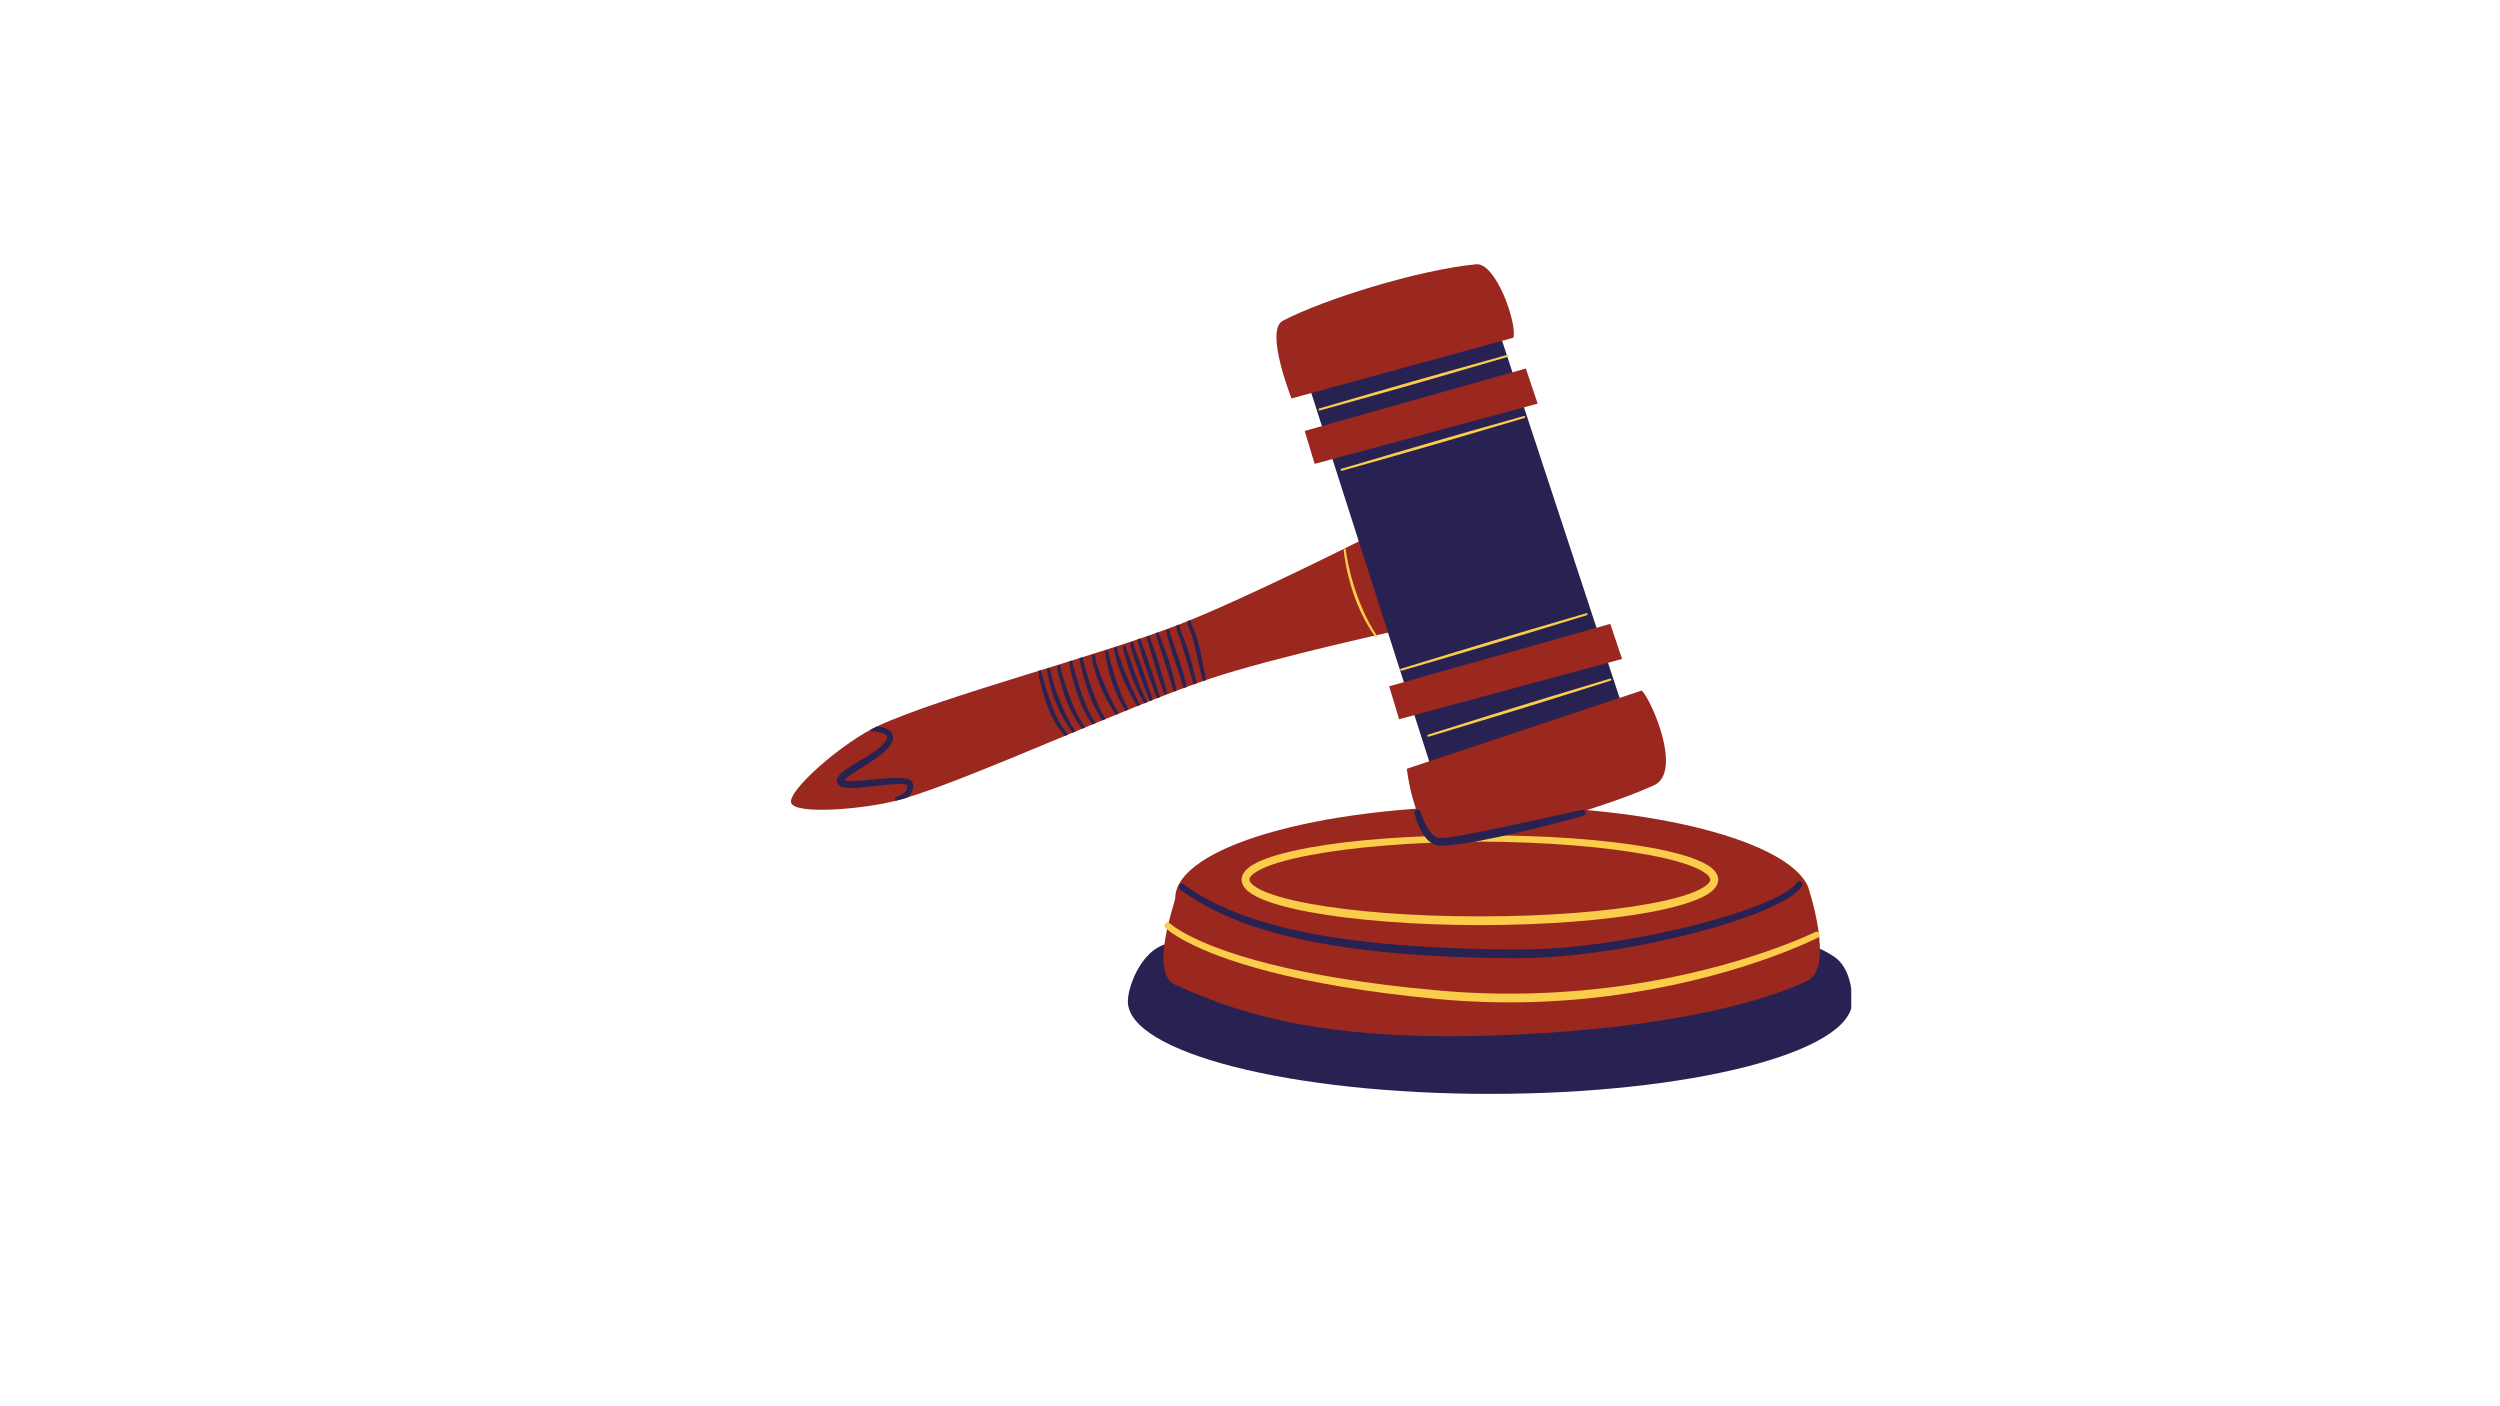 <svg xmlns="http://www.w3.org/2000/svg" xmlns:xlink="http://www.w3.org/1999/xlink" width="1366" zoomAndPan="magnify" viewBox="0 0 1024.5 576" height="768" preserveAspectRatio="xMidYMid meet" version="1.0"><defs><clipPath id="3574543cf3"><path d="M 462 130 L 758.641 130 L 758.641 448.277 L 462 448.277 Z M 462 130 " clip-rule="nonzero"/></clipPath></defs><path fill="#9b281f" d="M 578.102 257.188 C 578.102 257.188 522.367 269.18 495.414 278.277 C 460.75 289.969 398.695 318.883 370.168 327.336 C 355.465 331.688 325.941 334.027 324.227 329.047 C 322.512 324.07 345.484 304.066 359.934 297.422 C 386.516 285.199 449.453 269.039 483.77 255.703 C 511.926 244.754 565.879 217.344 565.879 217.344 L 578.102 257.188 " fill-opacity="1" fill-rule="evenodd"/><g clip-path="url(#3574543cf3)"><path fill="#282252" d="M 751.633 392.043 C 730.305 377.758 673.945 372.41 610.637 372.41 C 554.414 372.41 509.055 386.441 481.242 386.441 C 468.762 386.441 462.188 403.781 462.188 410.355 C 462.188 431.285 528.711 448.277 610.637 448.277 C 692.562 448.277 759.062 431.285 759.062 410.355 C 759.062 405.586 757.883 396.234 751.633 392.043 Z M 589.496 323.91 L 535.312 154.602 L 612.676 130.895 L 668.965 301.984 L 589.496 323.91 " fill-opacity="1" fill-rule="evenodd"/></g><path fill="#9b281f" d="M 481.59 403.551 C 470.801 398.781 481.59 369.562 481.59 368.199 C 481.59 347.27 539.941 330.273 611.816 330.273 C 677.766 330.273 732.32 344.582 740.863 363.129 C 740.863 363.129 752.234 396.605 740.445 402.066 C 718.449 412.301 675.195 422.559 608.762 424.434 C 534.848 426.492 502.777 412.902 481.59 403.551 " fill-opacity="1" fill-rule="evenodd"/><path fill="#fbcb4a" d="M 606.469 344.883 C 633.793 345 658.43 347.105 675.867 350.395 C 686.195 352.34 693.949 354.676 698.094 357.293 C 699.113 357.941 699.879 358.566 700.363 359.238 C 700.664 359.656 700.852 360.047 700.852 360.465 C 700.852 360.906 700.664 361.297 700.363 361.691 C 699.855 362.363 699.09 362.988 698.094 363.613 C 693.926 366.207 686.172 368.5 675.844 370.375 C 658.406 373.57 633.77 375.559 606.469 375.535 C 579.168 375.559 554.508 373.59 537.07 370.398 C 526.746 368.5 518.988 366.23 514.82 363.637 C 513.824 362.988 513.035 362.363 512.551 361.715 C 512.25 361.297 512.039 360.906 512.039 360.465 C 512.039 359.309 513.129 358.359 514.797 357.293 C 518.965 354.652 526.723 352.34 537.047 350.395 C 554.484 347.105 579.145 345.023 606.469 344.93 Z M 606.469 342.289 C 578.938 342.223 554.066 344.168 536.492 347.359 C 525.609 349.352 517.48 351.828 513.105 354.562 C 510.164 356.391 508.801 358.473 508.801 360.465 C 508.801 362.48 510.164 364.562 513.082 366.391 C 517.461 369.168 525.586 371.691 536.469 373.73 C 554.043 377.02 578.914 379.078 606.469 379.125 C 634.023 379.102 658.895 377.043 676.469 373.754 C 687.328 371.715 695.48 369.168 699.855 366.414 C 702.773 364.562 704.141 362.48 704.141 360.465 C 704.141 358.473 702.75 356.391 699.832 354.562 C 695.434 351.828 687.305 349.328 676.422 347.359 C 658.848 344.168 633.977 342.246 606.469 342.336 L 606.469 342.289 " fill-opacity="1" fill-rule="evenodd"/><path fill="#9b281f" d="M 672.785 282.977 L 576.527 315.043 C 576.527 315.043 580.281 351.457 598.711 346.527 C 621.938 340.277 657.203 331.223 677.812 321.801 C 689.668 316.383 676.816 286.867 672.785 282.977 Z M 604.918 108.301 C 580.93 110.66 542.559 122.652 525.727 131.426 C 518.176 135.363 529.27 163.285 529.27 163.285 L 620.199 138.395 C 621.797 132.609 613.047 107.488 604.918 108.301 Z M 659.891 255.656 L 569.281 281.242 L 573.355 294.738 L 664.727 270.035 Z M 630.133 165.414 L 538.738 190.094 L 534.664 176.598 L 625.293 151.012 L 630.133 165.414 " fill-opacity="1" fill-rule="evenodd"/><path fill="#282252" d="M 373.039 325.527 C 372.645 326.062 372.16 326.5 371.648 326.871 C 371.164 327.012 370.629 327.195 370.168 327.336 C 369.195 327.637 368.152 327.914 367.039 328.168 C 366.973 328.074 366.832 328.008 366.809 327.867 C 366.648 327.289 366.996 326.688 367.551 326.547 C 367.551 326.547 369.449 325.992 370.746 324.672 C 371.441 323.977 371.949 323.051 371.789 321.801 C 371.766 321.801 371.695 321.73 371.625 321.711 C 371.488 321.641 371.301 321.57 371.117 321.523 C 370.398 321.34 369.426 321.293 368.293 321.293 C 364.934 321.293 360.234 321.941 355.902 322.426 C 352.57 322.797 349.441 323.051 347.289 322.938 C 346.293 322.867 345.461 322.703 344.836 322.473 C 344.234 322.242 343.793 321.895 343.492 321.5 C 342.637 320.367 342.75 318.906 344.188 317.379 C 345.621 315.828 348.656 313.977 351.988 311.961 C 355.996 309.555 360.465 306.938 362.57 304.207 C 363.59 302.91 363.844 302.055 363.336 301.43 C 362.805 300.781 361.809 300.434 360.859 300.18 C 359.215 299.785 357.594 299.738 357.594 299.738 C 357.152 299.738 356.852 299.438 356.691 299.066 C 357.594 298.582 358.449 298.141 359.309 297.746 C 360.141 297.816 361.137 297.934 362.109 298.211 C 363.336 298.559 364.426 299.113 365.117 299.922 C 366.184 301.152 366.531 303.004 364.562 305.711 C 363.637 306.961 362.27 308.234 360.695 309.484 C 356.414 312.844 350.367 316.016 347.312 318.516 C 346.918 318.84 346.57 319.141 346.293 319.441 C 346.223 319.531 346.109 319.648 346.016 319.742 C 346.18 319.789 346.41 319.855 346.594 319.902 C 347.266 320.02 348.121 320.043 349.117 320.043 C 354.211 319.996 362.387 318.723 367.711 318.746 C 370.074 318.746 371.949 319.047 372.922 319.648 C 373.664 320.113 374.059 320.715 374.148 321.43 C 374.359 323.121 373.871 324.465 373.039 325.527 " fill-opacity="1" fill-rule="evenodd"/><path fill="#282252" d="M 457.719 266.145 C 457.809 266.078 457.879 266.008 457.832 265.984 C 457.809 266.055 457.766 266.098 457.719 266.145 Z M 467.074 288.672 C 465.613 285.801 464.27 282.953 462.996 280.059 C 462.348 278.602 461.746 277.164 461.145 275.684 C 460.566 274.227 459.988 272.766 459.477 271.238 C 459.199 270.52 458.969 269.781 458.715 269.039 C 458.48 268.297 458.25 267.559 458.043 266.793 C 458.02 266.723 457.789 266.379 457.719 266.145 L 457.695 266.191 C 457.695 266.168 457.695 266.168 457.719 266.145 C 457.695 266.055 457.695 265.961 457.789 265.961 C 457.809 265.961 457.809 265.961 457.832 265.984 C 457.902 265.82 457.902 265.637 457.832 265.473 C 457.672 265.148 457.301 264.988 456.977 265.148 C 456.723 265.242 456.516 265.52 456.492 265.938 C 456.469 266.332 456.676 266.98 456.723 267.141 C 456.883 267.906 457.07 268.691 457.277 269.457 C 457.488 270.219 457.695 270.984 457.926 271.75 C 458.367 273.254 458.852 274.711 459.41 276.172 C 459.777 277.121 460.172 278.07 460.59 279.02 C 461.215 280.43 461.887 281.82 462.605 283.207 C 463.645 285.246 464.781 287.262 465.938 289.297 C 465.938 289.344 466.008 289.344 466.031 289.367 C 466.402 289.227 466.75 289.09 467.117 288.949 C 467.098 288.855 467.117 288.766 467.074 288.672 Z M 454.152 267.281 C 454.199 267.188 454.246 267.117 454.129 267.117 C 454.129 267.141 454.129 267.164 454.129 267.188 C 454.129 267.211 454.152 267.258 454.152 267.281 Z M 467.375 281.68 C 466.727 280.129 466.125 278.531 465.52 276.934 C 464.941 275.359 464.34 273.762 463.785 272.141 L 462.141 267.441 C 462.047 267.188 461.539 265.961 461.375 265.359 C 461.422 265.148 461.352 264.895 461.168 264.734 C 460.938 264.504 460.703 264.523 460.566 264.547 C 460.379 264.594 460.219 264.711 460.102 264.941 C 460.055 265.035 460.035 265.219 460.078 265.52 C 460.172 266.078 460.66 267.582 460.75 267.883 L 462.164 272.676 C 462.605 274.062 463.043 275.43 463.555 276.773 C 464.039 278.113 464.594 279.457 465.152 280.777 C 466.262 283.324 467.512 285.801 468.902 288.23 C 469.297 288.07 469.711 287.906 470.129 287.746 C 469.109 285.754 468.207 283.742 467.375 281.68 Z M 459.086 283.465 C 458.527 282.074 458.02 280.66 457.531 279.25 C 457.07 277.836 456.582 276.426 456.191 274.965 L 454.73 269.918 C 454.684 269.758 454.27 267.996 454.152 267.281 C 454.105 267.348 454.059 267.395 454.012 267.441 C 454.012 267.441 454.035 267.418 454.035 267.395 C 454.082 267.328 454.105 267.258 454.129 267.188 C 454.105 267.164 454.105 267.117 454.129 267.117 C 454.152 266.887 454.035 266.656 453.828 266.516 C 453.641 266.398 453.48 266.422 453.34 266.445 C 453.18 266.469 452.926 266.609 452.855 267.004 C 452.832 267.07 452.855 267.234 452.855 267.441 C 452.949 268.207 453.273 270.082 453.32 270.266 C 453.504 271.125 453.688 271.98 453.898 272.836 C 454.105 273.715 454.312 274.574 454.523 275.43 C 454.918 276.91 455.332 278.395 455.844 279.828 C 456.328 281.285 456.883 282.699 457.488 284.109 C 458.574 286.59 459.871 288.949 461.262 291.312 C 461.676 291.125 462.094 290.965 462.488 290.801 C 461.191 288.395 460.055 285.965 459.086 283.465 Z M 474.969 260.035 C 475.016 259.941 475.016 259.895 474.969 259.871 C 474.969 259.918 474.969 259.965 474.945 260.012 Z M 475.34 285.547 C 474.621 283.371 473.926 281.172 473.23 278.996 C 472.77 277.535 472.305 276.078 471.82 274.621 C 471.496 273.648 471.172 272.676 470.848 271.727 C 470.336 270.266 469.828 268.832 469.32 267.395 L 467.859 263.297 C 467.836 263.23 467.605 262.395 467.488 262.07 C 467.422 261.863 467.281 261.746 467.164 261.676 C 466.863 261.77 466.562 261.863 466.238 261.977 C 466.238 262.023 466.191 262.047 466.191 262.094 C 466.168 262.234 466.191 262.348 466.262 262.441 C 466.262 262.441 466.262 262.465 466.262 262.465 C 466.332 262.582 466.426 262.672 466.562 262.742 C 466.473 262.719 466.379 262.672 466.309 262.648 C 466.426 263.02 466.539 263.645 466.562 263.715 L 467.789 267.906 C 468.23 269.363 468.695 270.824 469.156 272.281 C 469.48 273.254 469.805 274.227 470.129 275.199 C 470.641 276.633 471.148 278.094 471.68 279.527 C 472.469 281.68 473.277 283.832 474.09 285.988 C 474.113 286.055 474.18 286.078 474.203 286.125 C 474.598 285.965 474.945 285.848 475.34 285.684 C 475.316 285.641 475.363 285.594 475.34 285.547 Z M 470.105 261.793 Z M 470.012 261.699 C 470.035 261.723 470.059 261.77 470.105 261.793 C 470.082 261.77 470.059 261.746 470.035 261.723 C 470.035 261.723 470.012 261.699 470.012 261.699 Z M 474.969 259.871 C 474.969 259.848 474.992 259.801 474.969 259.801 C 474.969 259.824 474.969 259.848 474.969 259.848 C 474.969 259.848 474.969 259.848 474.969 259.871 Z M 466.262 262.465 L 466.262 262.441 C 466.125 262.512 466.191 262.582 466.309 262.648 C 466.309 262.582 466.285 262.535 466.262 262.488 C 466.262 262.488 466.262 262.488 466.262 262.465 Z M 470.199 262.371 L 470.707 264.016 L 472.238 269.246 C 472.629 270.5 472.977 271.75 473.348 272.977 C 473.742 274.227 474.113 275.453 474.504 276.703 C 475.293 279.18 476.102 281.656 476.961 284.109 C 477.074 284.457 477.445 284.645 477.793 284.527 C 478.141 284.434 478.328 284.066 478.211 283.719 C 477.609 281.633 477.055 279.527 476.473 277.422 C 476.102 276.008 475.711 274.598 475.293 273.207 C 474.852 271.703 474.391 270.219 473.902 268.738 L 472.074 263.574 L 471.473 261.934 C 471.426 261.84 471.242 261.332 471.148 261.145 C 471.102 261.008 471.031 260.938 471.031 260.914 C 470.707 260.543 470.383 260.66 470.223 260.75 C 470.152 260.797 469.828 260.938 469.898 261.398 C 469.898 261.469 469.922 261.539 469.969 261.609 C 470.035 261.586 470.082 261.676 470.105 261.793 L 470.129 261.816 C 470.176 262.023 470.199 262.324 470.199 262.371 Z M 472.305 286.59 C 471.309 283.484 470.293 280.406 469.25 277.305 C 468.902 276.285 468.555 275.266 468.184 274.25 C 467.812 273.23 467.441 272.211 467.074 271.191 L 465.195 266.145 L 464.594 264.363 C 464.594 264.27 464.641 263.969 464.641 263.875 C 464.664 263.715 464.641 263.598 464.594 263.531 C 464.504 263.297 464.34 263.16 464.156 263.113 C 464.016 263.09 463.809 263.043 463.555 263.25 C 463.367 263.367 463.273 263.574 463.297 263.785 C 463.297 263.785 463.32 263.762 463.367 263.785 C 463.414 263.785 463.391 263.875 463.344 263.969 C 463.344 263.945 463.32 263.945 463.32 263.922 C 463.32 263.945 463.32 263.969 463.344 264.016 C 463.32 264.086 463.273 264.18 463.273 264.223 C 463.254 264.41 463.254 264.57 463.297 264.688 L 463.809 266.609 C 464.062 267.465 464.34 268.344 464.617 269.203 C 464.871 270.059 465.152 270.914 465.453 271.773 C 465.961 273.301 466.492 274.852 467.027 276.379 C 467.559 277.812 468.09 279.227 468.625 280.637 C 469.434 282.77 470.27 284.875 471.055 287.004 C 471.102 287.121 471.219 287.191 471.309 287.281 C 471.633 287.145 471.957 287.004 472.281 286.891 C 472.305 286.773 472.352 286.68 472.305 286.59 Z M 445.746 290.523 C 444.844 288.555 444.078 286.543 443.363 284.48 C 442.875 283.141 442.434 281.75 441.996 280.359 L 440.168 274.316 L 439.609 272.305 C 439.586 272.211 439.609 272.074 439.609 271.934 C 439.633 271.68 439.633 271.469 439.586 271.309 C 439.52 271.031 439.355 270.844 439.148 270.754 C 439.125 270.754 439.078 270.754 439.055 270.754 C 438.777 270.824 438.523 270.914 438.266 271.008 C 438.176 271.125 438.129 271.285 438.152 271.449 C 438.176 271.562 438.223 271.68 438.312 271.773 C 438.289 272.004 438.266 272.441 438.289 272.629 L 438.73 274.688 C 438.984 275.707 439.215 276.75 439.496 277.789 C 439.773 278.809 440.051 279.852 440.328 280.871 C 440.676 282.051 441.023 283.23 441.418 284.391 C 442.02 286.148 442.715 287.887 443.477 289.551 C 444.637 292.098 446.047 294.531 447.715 296.867 C 448.133 296.684 448.547 296.52 448.988 296.336 C 447.738 294.461 446.672 292.516 445.746 290.523 Z M 440.352 290.41 C 439.727 289.02 439.172 287.605 438.613 286.195 C 438.059 284.758 437.551 283.348 437.062 281.891 C 436.645 280.707 436.254 279.504 435.883 278.301 C 435.652 277.512 435.395 276.703 435.164 275.914 L 434.633 274.016 C 434.609 273.902 434.656 273.762 434.656 273.625 C 434.656 273.438 434.656 273.277 434.609 273.16 C 434.539 272.906 434.398 272.723 434.191 272.652 C 434.074 272.582 433.938 272.559 433.754 272.582 C 433.406 272.629 433.148 272.953 433.219 273.301 C 433.219 273.414 433.266 273.531 433.336 273.625 C 433.336 273.809 433.312 274.156 433.336 274.316 L 433.754 276.262 C 434.008 277.305 434.262 278.324 434.539 279.344 C 434.816 280.383 435.117 281.402 435.418 282.422 C 435.883 283.902 436.367 285.383 436.926 286.844 C 437.504 288.301 438.129 289.738 438.824 291.125 C 440.121 293.766 441.672 296.266 443.453 298.629 C 443.871 298.465 444.289 298.281 444.703 298.117 C 442.992 295.688 441.578 293.094 440.352 290.41 Z M 433.52 294.738 C 432.547 292.84 431.738 290.824 430.973 288.836 C 430.188 286.75 429.469 284.691 428.82 282.723 C 428.543 281.891 428.309 281.031 428.055 280.199 C 427.684 278.902 427.336 277.629 426.992 276.332 C 426.945 276.172 426.805 275.223 426.621 274.598 C 426.273 274.711 425.926 274.828 425.555 274.941 C 425.719 275.406 425.602 276.516 425.648 276.656 C 425.926 277.977 426.203 279.297 426.527 280.594 C 426.734 281.473 426.969 282.352 427.223 283.23 C 427.824 285.223 428.473 287.352 429.281 289.48 C 430.07 291.543 430.996 293.582 432.062 295.523 C 433.266 297.746 434.746 299.785 436.367 301.566 C 436.809 301.383 437.25 301.195 437.688 301.035 C 436.066 299.184 434.703 297.055 433.52 294.738 Z M 482.102 282.629 C 481.523 280.035 480.898 277.445 480.203 274.898 C 479.832 273.602 479.484 272.328 479.09 271.055 C 478.695 269.805 478.234 268.555 477.816 267.305 C 477.492 266.422 477.191 265.543 476.867 264.664 C 476.543 263.785 476.195 262.906 475.848 262.047 L 475.199 260.426 C 475.176 260.426 475.039 260.219 474.969 260.035 C 474.945 260.078 474.922 260.125 474.898 260.148 C 474.922 260.102 474.945 260.059 474.945 260.012 C 474.898 259.918 474.898 259.824 474.969 259.801 C 474.945 259.477 474.668 259.223 474.32 259.223 C 474.137 259.223 473.602 259.41 473.695 260.059 C 473.742 260.289 473.926 260.844 473.949 260.891 L 474.484 262.535 L 476.172 267.836 C 476.566 269.039 476.938 270.266 477.309 271.469 C 477.887 273.254 478.465 275.059 479.02 276.863 C 479.645 278.902 480.27 280.918 480.828 282.93 C 480.898 283.184 481.082 283.324 481.336 283.371 C 481.566 283.277 481.777 283.207 482.031 283.117 C 482.102 282.977 482.148 282.793 482.102 282.629 Z M 486.918 256.238 C 487.355 257.859 488.285 259.801 488.539 260.684 C 488.84 261.77 489.141 263.02 489.465 264.316 C 489.902 266.191 490.367 268.207 490.832 270.219 C 491.57 273.414 492.312 276.586 492.961 279.109 C 492.961 279.109 492.961 279.133 492.984 279.133 C 493.379 278.996 493.816 278.832 494.211 278.695 C 493.562 275.566 492.891 271.492 492.059 267.605 C 491.781 266.332 491.5 265.082 491.176 263.898 C 490.832 262.559 490.484 261.309 490.113 260.195 C 489.836 259.34 488.793 257.418 488.262 255.82 C 488.027 255.172 487.844 254.594 487.938 254.199 C 487.961 254.129 487.914 254.082 487.914 254.016 C 487.496 254.199 487.078 254.363 486.664 254.523 C 486.664 255.012 486.73 255.59 486.918 256.238 Z M 488.539 272.281 C 488.191 270.961 487.844 269.641 487.449 268.344 C 487.055 267.047 486.641 265.754 486.223 264.457 C 485.621 262.766 484.695 260.75 484.023 258.852 C 483.723 258.02 483.469 257.23 483.328 256.492 C 483.305 256.262 483.121 256.098 482.887 256.027 C 482.656 256.121 482.402 256.191 482.172 256.285 C 482.125 256.398 482.055 256.539 482.078 256.676 C 482.172 257.488 482.379 258.391 482.656 259.316 C 483.211 261.215 484.07 263.273 484.555 264.988 C 484.949 266.238 485.297 267.465 485.691 268.715 C 486.246 270.566 486.824 272.418 487.355 274.297 C 487.98 276.355 488.562 278.414 489.094 280.5 C 489.535 280.336 489.902 280.199 490.344 280.059 C 489.812 277.445 489.211 274.852 488.539 272.281 Z M 436.738 292.676 C 435.93 291.012 435.188 289.32 434.492 287.582 C 433.773 285.871 433.125 284.133 432.523 282.398 C 431.645 279.734 430.879 277.027 430.324 274.316 C 430.277 273.992 429.953 273.762 429.605 273.809 C 429.262 273.879 429.027 274.203 429.074 274.551 C 429.492 277.352 430.094 280.152 430.926 282.906 C 431.461 284.715 432.086 286.52 432.824 288.277 C 433.543 290.039 434.379 291.75 435.258 293.441 C 436.531 295.824 437.988 298.094 439.496 300.27 C 439.91 300.109 440.328 299.922 440.746 299.762 C 439.285 297.492 437.965 295.133 436.738 292.676 Z M 461.332 265.219 C 461.309 265.219 461.332 265.242 461.332 265.242 L 461.352 265.312 C 461.375 265.242 461.398 265.195 461.332 265.219 Z M 458.273 292.238 C 456.77 289.527 455.402 286.773 454.129 283.973 C 453.504 282.582 452.879 281.172 452.301 279.758 C 451.719 278.348 451.141 276.934 450.633 275.477 C 450.262 274.48 449.891 273.484 449.566 272.488 C 449.336 271.816 449.148 271.145 448.965 270.477 C 448.895 270.289 448.965 270.035 448.965 269.828 C 448.988 269.504 448.988 269.203 448.918 268.945 C 448.828 268.668 448.664 268.438 448.363 268.297 C 448.062 268.137 447.668 268.254 447.508 268.578 C 447.344 268.855 447.461 269.246 447.738 269.41 C 447.738 269.551 447.621 269.805 447.598 269.965 C 447.551 270.266 447.551 270.543 447.598 270.801 C 447.762 271.516 447.922 272.211 448.109 272.906 C 448.41 273.973 448.734 274.988 449.059 276.008 C 449.543 277.512 450.055 278.996 450.633 280.43 C 451.211 281.891 451.859 283.324 452.555 284.715 C 453.922 287.516 455.496 290.223 457.141 292.887 C 457.164 292.934 457.184 292.934 457.207 292.957 C 457.578 292.793 457.949 292.652 458.32 292.516 C 458.297 292.398 458.32 292.309 458.273 292.238 Z M 443.594 269.457 C 443.547 269.641 443.43 269.758 443.34 269.828 C 443.43 269.758 443.523 269.664 443.547 269.551 C 443.57 269.527 443.57 269.48 443.594 269.457 Z M 452.973 294.691 C 452.555 294.875 452.113 295.039 451.699 295.223 C 450.145 292.77 448.758 290.223 447.598 287.582 C 446.949 286.078 446.348 284.574 445.793 283.023 C 445.262 281.473 444.797 279.922 444.336 278.348 C 444.031 277.328 443.754 276.285 443.5 275.246 C 443.246 274.203 442.992 273.184 442.758 272.117 C 442.734 271.98 442.457 270.383 442.367 269.711 C 442.781 269.57 443.199 269.457 443.617 269.316 C 443.617 269.34 443.617 269.34 443.617 269.363 L 443.617 269.34 L 443.594 269.41 C 443.617 269.41 443.617 269.387 443.617 269.363 C 443.617 269.387 443.641 269.434 443.641 269.457 C 443.754 270.082 444.102 271.633 444.148 271.773 C 444.426 272.789 444.727 273.809 445.027 274.828 C 445.328 275.848 445.629 276.84 445.977 277.859 C 446.441 279.32 446.926 280.777 447.438 282.234 C 448.199 284.414 448.988 286.566 449.914 288.672 C 450.816 290.734 451.859 292.746 452.973 294.691 Z M 454.152 267.281 Z M 486.293 281.52 C 485.852 281.68 485.434 281.844 485.02 282.004 C 484.672 280.684 484.301 279.387 483.883 278.094 C 483.211 275.938 482.449 273.785 481.707 271.633 C 481.223 270.195 480.758 268.738 480.293 267.281 C 479.969 266.168 479.621 265.082 479.301 263.969 C 479.09 263.23 478.883 262.488 478.672 261.746 L 478.188 259.918 C 478.141 259.758 478.117 259.387 478.117 259.152 C 477.863 258.898 477.863 258.504 478.117 258.25 C 478.281 258.066 478.465 258.043 478.605 258.02 C 478.766 258.02 478.93 258.066 479.066 258.16 C 479.16 258.25 479.277 258.391 479.344 258.598 C 479.414 258.809 479.414 259.293 479.484 259.523 L 480.086 261.309 L 481.961 266.746 C 482.379 267.977 482.797 269.203 483.211 270.453 C 483.836 272.305 484.418 274.203 484.949 276.078 C 485.457 277.883 485.898 279.711 486.293 281.52 " fill-opacity="1" fill-rule="nonzero"/><path fill="#fbcb4a" d="M 660.328 278.395 C 660.398 278.602 660.281 278.832 660.051 278.926 C 660.051 278.926 650.234 282.027 637.73 285.941 C 633.004 287.398 627.91 288.996 622.816 290.57 C 617.723 292.121 612.605 293.672 607.883 295.109 C 595.355 298.93 585.488 301.891 585.488 301.891 C 585.258 301.961 585.004 301.844 584.934 301.613 C 584.863 301.383 585.004 301.129 585.234 301.059 C 585.234 301.059 595.055 297.957 607.559 294.043 C 612.281 292.586 617.375 290.988 622.469 289.414 C 627.562 287.84 632.656 286.289 637.383 284.852 C 649.934 281.055 659.797 278.094 659.797 278.094 C 660.027 278.023 660.258 278.16 660.328 278.395 Z M 564 161.754 C 551.059 165.391 540.891 168.215 540.891 168.215 C 540.66 168.285 540.406 168.168 540.336 167.938 C 540.289 167.707 540.406 167.449 540.66 167.383 C 540.66 167.383 550.781 164.418 563.676 160.691 C 568.539 159.277 573.797 157.773 579.055 156.27 C 584.309 154.766 589.59 153.281 594.453 151.918 C 607.395 148.281 617.559 145.457 617.559 145.457 C 617.793 145.387 618.023 145.527 618.094 145.758 C 618.164 145.965 618.023 146.199 617.793 146.266 C 617.793 146.266 607.672 149.254 594.777 152.98 C 589.914 154.395 584.656 155.922 579.398 157.426 C 574.121 158.91 568.863 160.391 564 161.754 Z M 597.16 268.16 C 584.379 271.934 574.352 274.875 574.352 274.875 C 574.121 274.941 573.867 274.805 573.797 274.574 C 573.727 274.34 573.867 274.109 574.074 274.039 C 574.074 274.039 584.102 270.984 596.836 267.094 C 601.629 265.637 606.816 264.062 612.027 262.512 C 617.215 260.961 622.422 259.41 627.215 257.996 C 640 254.223 650.047 251.305 650.047 251.305 C 650.277 251.234 650.512 251.375 650.582 251.582 C 650.648 251.816 650.512 252.047 650.277 252.117 C 650.277 252.117 640.301 255.195 627.539 259.062 C 622.746 260.52 617.559 262.094 612.352 263.668 C 607.164 265.219 601.977 266.746 597.16 268.16 Z M 587.367 182.293 C 582.25 183.75 577.133 185.207 572.406 186.574 C 559.812 190.164 549.922 192.941 549.922 192.941 C 549.691 193.012 549.461 192.871 549.391 192.641 C 549.32 192.41 549.461 192.176 549.691 192.105 C 549.691 192.105 559.531 189.191 572.082 185.508 C 576.809 184.121 581.926 182.617 587.043 181.133 C 592.16 179.652 597.277 178.195 602 176.828 C 614.574 173.262 624.484 170.484 624.484 170.484 C 624.715 170.414 624.945 170.555 625.016 170.762 C 625.062 170.992 624.945 171.227 624.715 171.293 C 624.715 171.293 614.875 174.234 602.324 177.914 C 597.602 179.305 592.484 180.809 587.367 182.293 Z M 558.77 250.52 C 560.273 253.828 562.059 257.211 564.234 260.449 C 564.371 260.637 564.324 260.914 564.117 261.051 C 563.934 261.191 563.656 261.145 563.516 260.938 C 561.246 257.695 559.324 254.316 557.75 250.98 C 556.613 248.574 555.645 246.188 554.855 243.898 C 553.93 241.281 553.211 238.805 552.656 236.535 C 550.965 229.891 550.641 225.215 550.641 225.215 C 550.617 224.984 550.781 224.773 551.035 224.75 C 551.242 224.727 551.453 224.914 551.477 225.145 C 551.477 225.145 551.984 229.727 553.723 236.258 C 554.324 238.48 555.062 240.91 555.969 243.48 C 556.777 245.75 557.68 248.109 558.77 250.52 " fill-opacity="1" fill-rule="evenodd"/><path fill="#282252" d="M 737.992 361.32 C 737.367 360.949 736.559 361.16 736.188 361.762 C 735.145 363.453 732.598 365.234 728.984 367.156 C 720.973 371.367 707.773 375.836 692.352 379.656 C 669.984 385.191 642.961 389.359 620.199 389.102 C 608.23 389.035 597.023 388.688 586.555 388.109 C 567.543 387.066 550.941 385.215 536.516 382.391 C 514.426 378.059 497.5 371.555 485.066 362.363 C 484.508 361.945 483.699 362.062 483.281 362.641 C 482.863 363.195 482.98 363.984 483.535 364.422 C 496.156 373.938 513.359 380.883 535.891 385.516 C 550.41 388.5 567.176 390.539 586.348 391.648 C 596.883 392.273 608.137 392.598 620.176 392.691 C 643.219 392.785 670.539 388.453 693.117 382.668 C 708.77 378.66 722.152 373.914 730.258 369.562 C 734.426 367.316 737.25 365.094 738.434 363.129 C 738.805 362.523 738.617 361.715 737.992 361.32 Z M 583.754 342.66 C 581.738 339.859 580.371 336.016 579.656 333.516 C 579.445 332.82 579.816 332.082 580.512 331.871 C 581.207 331.641 581.949 332.035 582.156 332.73 C 582.898 334.977 584.195 338.426 586.117 340.879 C 587.227 342.312 588.547 343.449 590.168 343.426 C 593.523 343.379 600.008 342.176 607.512 340.672 C 612.699 339.629 618.371 338.426 623.789 337.242 C 636.734 334.465 648.195 331.895 648.195 331.895 C 648.891 331.711 649.586 332.129 649.746 332.82 C 649.934 333.492 649.516 334.188 648.844 334.352 C 648.844 334.352 639.441 336.988 628.027 339.766 C 623.535 340.879 618.742 341.988 614.062 342.984 C 609.918 343.863 605.891 344.629 602.301 345.23 C 597.066 346.109 592.715 346.621 590.168 346.598 C 587.621 346.551 585.445 344.977 583.754 342.66 " fill-opacity="1" fill-rule="evenodd"/><path fill="#fbcb4a" d="M 743.875 381.949 C 744.5 381.625 745.285 381.879 745.586 382.504 C 745.91 383.129 745.656 383.895 745.031 384.219 C 745.031 384.219 715.555 399.406 668.551 406.812 C 656.391 408.758 643.055 410.148 628.77 410.609 C 616.148 411.027 602.789 410.68 588.824 409.383 C 559 406.535 536.793 402.438 520.445 398.227 C 486.684 389.52 477.586 380.258 477.586 380.258 C 477.074 379.75 477.074 378.918 477.586 378.406 C 478.094 377.875 478.93 377.875 479.438 378.406 C 479.438 378.406 488.422 387.09 521.211 395.262 C 537.465 399.312 559.531 403.227 589.148 405.863 C 602.973 407.137 616.172 407.414 628.652 407.047 C 642.801 406.605 656 405.309 668.039 403.504 C 714.559 396.512 743.875 381.949 743.875 381.949 " fill-opacity="1" fill-rule="evenodd"/></svg>